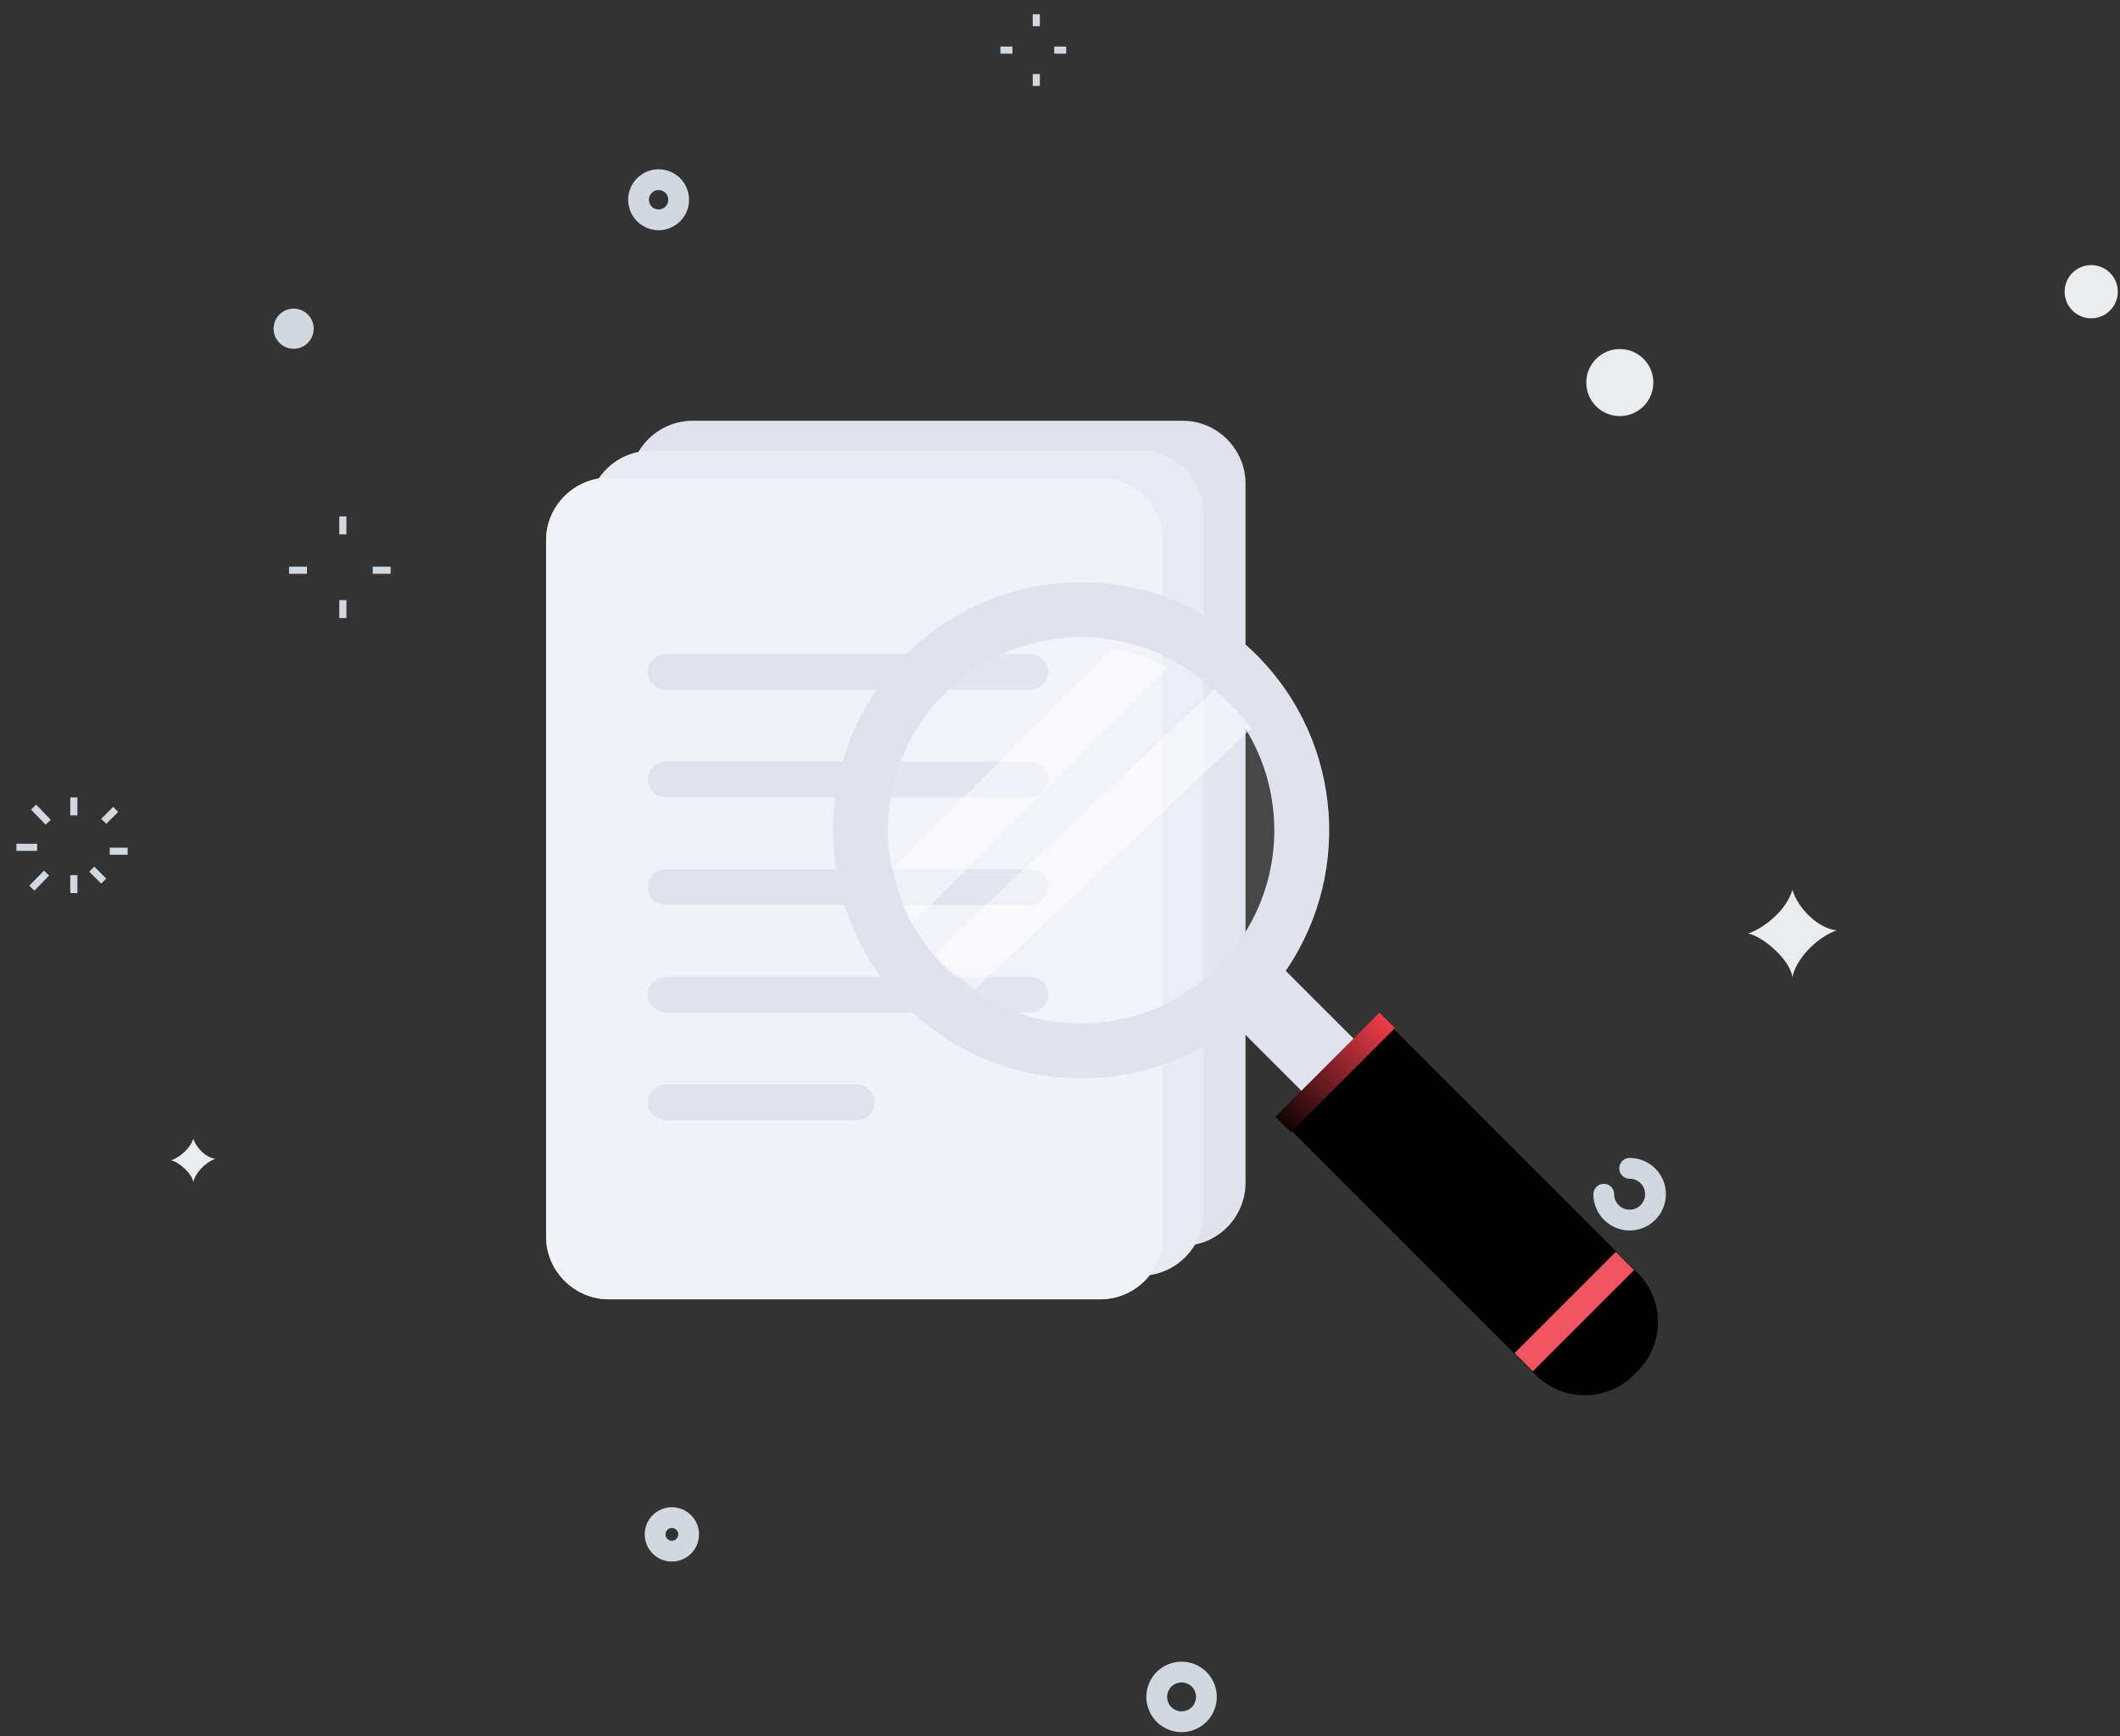 <svg width="298" height="244" viewBox="0 0 298 244" fill="none" xmlns="http://www.w3.org/2000/svg">
<rect x="0" y="0" width="298" height="244" fill="#333333" stroke="none"/>
<path d="M10.379 112.081V114.601" stroke="#D2D8DF" strokeWidth="2.921" strokeLinecap="round"/>
<path d="M4.717 113.446L6.777 115.567" stroke="#D2D8DF" strokeWidth="2.921" strokeLinecap="round"/>
<path d="M2.308 119.091H5.22" stroke="#D2D8DF" strokeWidth="2.921" strokeLinecap="round"/>
<path d="M4.481 124.836L6.541 122.716" stroke="#D2D8DF" strokeWidth="2.921" strokeLinecap="round"/>
<path d="M10.379 125.526V123.005" stroke="#D2D8DF" strokeWidth="2.921" strokeLinecap="round"/>
<path d="M14.581 123.845L12.9 122.164" stroke="#D2D8DF" strokeWidth="2.921" strokeLinecap="round"/>
<path d="M17.942 119.643H15.421" stroke="#D2D8DF" strokeWidth="2.921" strokeLinecap="round"/>
<path d="M16.261 113.761L14.581 115.442" stroke="#D2D8DF" strokeWidth="2.921" strokeLinecap="round"/>
<path d="M145.669 2V3.681" stroke="#D2D8DF" strokeWidth="2.921" strokeLinecap="round"/>
<path d="M140.627 7.042H142.308" stroke="#D2D8DF" strokeWidth="2.921" strokeLinecap="round"/>
<path d="M145.669 12.084V10.403" stroke="#D2D8DF" strokeWidth="2.921" strokeLinecap="round"/>
<path d="M149.871 7.042H148.19" stroke="#D2D8DF" strokeWidth="2.921" strokeLinecap="round"/>
<path d="M48.193 72.586V75.107" stroke="#D2D8DF" strokeWidth="2.921" strokeLinecap="round"/>
<path d="M40.63 80.149H43.151" stroke="#D2D8DF" strokeWidth="2.921" strokeLinecap="round"/>
<path d="M48.193 86.871V84.35" stroke="#D2D8DF" strokeWidth="2.921" strokeLinecap="round"/>
<path d="M54.916 80.149H52.395" stroke="#D2D8DF" strokeWidth="2.921" strokeLinecap="round"/>
<path d="M229.073 164.213C231.081 164.213 232.71 165.842 232.71 167.851C232.71 169.86 231.081 171.488 229.073 171.488C227.065 171.488 225.436 169.86 225.436 167.851" stroke="#D2D8DF" stroke-width="2.921" stroke-linecap="round"/>
<path fillRule="evenodd" clipRule="evenodd" d="M245.717 131.209C247.876 130.535 251.186 127.894 251.953 125.053C252.647 127.565 255.56 130.535 258.188 130.76C255.23 131.808 252.401 134.92 251.953 137.364C251.647 134.872 247.735 131.572 245.717 131.209Z" fill="#EBECEE"/>
<path fillRule="evenodd" clipRule="evenodd" d="M24.052 163.092C25.132 162.755 26.787 161.435 27.17 160.015C27.517 161.27 28.973 162.755 30.287 162.868C28.808 163.391 27.395 164.948 27.17 166.17C27.017 164.924 25.061 163.274 24.052 163.092Z" fill="#EBECEE"/>
<path fillRule="evenodd" clipRule="evenodd" d="M44.096 46.198C44.096 47.756 42.833 49.019 41.276 49.019C39.718 49.019 38.456 47.756 38.456 46.198C38.456 44.64 39.718 43.377 41.276 43.377C42.833 43.377 44.096 44.64 44.096 46.198Z" fill="#D1D8DF"/>
<path fillRule="evenodd" clipRule="evenodd" d="M232.405 53.772C232.405 56.376 230.294 58.487 227.692 58.487C225.088 58.487 222.978 56.376 222.978 53.772C222.978 51.168 225.088 49.058 227.692 49.058C230.294 49.058 232.405 51.168 232.405 53.772Z" fill="#EBECEE"/>
<path fillRule="evenodd" clipRule="evenodd" d="M297.693 40.999C297.693 43.064 296.019 44.739 293.954 44.739C291.889 44.739 290.216 43.064 290.216 40.999C290.216 38.933 291.889 37.259 293.954 37.259C296.019 37.259 297.693 38.933 297.693 40.999Z" fill="#EBECEE"/>
<path fillRule="evenodd" clipRule="evenodd" d="M96.799 215.664C96.799 216.966 95.744 218.021 94.442 218.021C93.141 218.021 92.086 216.966 92.086 215.664C92.086 214.362 93.141 213.306 94.442 213.306C95.744 213.306 96.799 214.362 96.799 215.664Z" stroke="#D2D8DF" stroke-width="2.921" stroke-linecap="round"/>
<path fillRule="evenodd" clipRule="evenodd" d="M95.397 28.076C95.397 29.635 94.135 30.897 92.577 30.897C91.02 30.897 89.757 29.635 89.757 28.076C89.757 26.519 91.02 25.256 92.577 25.256C94.135 25.256 95.397 26.519 95.397 28.076Z" stroke="#D2D8DF" stroke-width="2.921" stroke-linecap="round"/>
<path fillRule="evenodd" clipRule="evenodd" d="M167.33 241.771C165.528 242.457 163.511 241.551 162.826 239.749C162.14 237.947 163.045 235.929 164.848 235.244C166.649 234.558 168.666 235.463 169.351 237.265C170.037 239.068 169.132 241.085 167.33 241.771Z" stroke="#D2D8DF" stroke-width="2.921" stroke-linecap="round"/>
<path fillRule="evenodd" clipRule="evenodd" d="M166.256 175.104H97.347C92.496 175.104 88.526 171.122 88.526 166.256V67.987C88.526 63.121 92.496 59.141 97.347 59.141H166.256C171.108 59.141 175.078 63.121 175.078 67.987V166.256C175.078 171.122 171.108 175.104 166.256 175.104Z" fill="#E0E2EE"/>
<path fillRule="evenodd" clipRule="evenodd" d="M160.374 179.306H91.464C86.614 179.306 82.644 175.324 82.644 170.457V72.189C82.644 67.323 86.614 63.343 91.464 63.343H160.374C165.226 63.343 169.196 67.323 169.196 72.189V170.457C169.196 175.324 165.226 179.306 160.374 179.306Z" fill="#E8EBF2"/>
<path fillRule="evenodd" clipRule="evenodd" d="M154.652 182.622H85.6C80.74 182.622 76.762 178.657 76.762 173.811V75.949C76.762 71.103 80.74 67.14 85.6 67.14H154.652C159.514 67.14 163.493 71.103 163.493 75.949V173.811C163.493 178.657 159.514 182.622 154.652 182.622Z" fill="#D8DBEA"/>
<path fillRule="evenodd" clipRule="evenodd" d="M154.652 182.622H85.6C80.74 182.622 76.762 178.657 76.762 173.811V75.949C76.762 71.103 80.74 67.14 85.6 67.14H154.652C159.514 67.14 163.493 71.103 163.493 75.949V173.811C163.493 178.657 159.514 182.622 154.652 182.622Z" fill="#F1F2F7"/>
<path fillRule="evenodd" clipRule="evenodd" d="M144.699 96.955H93.696C92.239 96.955 91.047 95.821 91.047 94.435C91.047 93.047 92.239 91.913 93.696 91.913H144.699C146.156 91.913 147.348 93.047 147.348 94.435C147.348 95.821 146.156 96.955 144.699 96.955Z" fill="#E0E2EE"/>
<path fillRule="evenodd" clipRule="evenodd" d="M144.699 112.081H93.696C92.239 112.081 91.047 110.946 91.047 109.561C91.047 108.173 92.239 107.039 93.696 107.039H144.699C146.156 107.039 147.348 108.173 147.348 109.561C147.348 110.946 146.156 112.081 144.699 112.081Z" fill="#E0E2EE"/>
<path fillRule="evenodd" clipRule="evenodd" d="M144.699 127.206H93.696C92.239 127.206 91.047 126.072 91.047 124.686C91.047 123.3 92.239 122.164 93.696 122.164H144.699C146.156 122.164 147.348 123.3 147.348 124.686C147.348 126.072 146.156 127.206 144.699 127.206Z" fill="#E0E2EE"/>
<path fillRule="evenodd" clipRule="evenodd" d="M144.699 142.332H93.696C92.239 142.332 91.047 141.198 91.047 139.812C91.047 138.424 92.239 137.29 93.696 137.29H144.699C146.156 137.29 147.348 138.424 147.348 139.812C147.348 141.198 146.156 142.332 144.699 142.332Z" fill="#E0E2EE"/>
<path fillRule="evenodd" clipRule="evenodd" d="M120.319 157.457H93.707C92.245 157.457 91.047 156.323 91.047 154.937C91.047 153.55 92.245 152.416 93.707 152.416H120.319C121.782 152.416 122.979 153.55 122.979 154.937C122.979 156.323 121.782 157.457 120.319 157.457Z" fill="#E0E2EE"/>
<path fillRule="evenodd" clipRule="evenodd" d="M174.032 137.909C163.833 148.106 148.045 149.256 136.582 141.384C135.117 140.359 133.723 139.209 132.423 137.909C131.754 137.242 131.123 136.553 130.528 135.829C129.339 134.381 128.298 132.837 127.444 131.242C125.941 128.548 124.919 125.69 124.361 122.735C122.56 113.468 125.252 103.493 132.423 96.326C139.61 89.138 149.587 86.463 158.855 88.246C161.808 88.821 164.67 89.843 167.364 91.329C168.962 92.202 170.484 93.243 171.934 94.432C172.657 95.024 173.346 95.657 174.013 96.326C175.315 97.626 176.483 99.018 177.488 100.485C185.364 111.943 184.211 127.731 174.032 137.909Z" fill="white" fill-opacity="0.1"/>
<path fillRule="evenodd" clipRule="evenodd" d="M171.178 135.901C160.568 146.513 143.373 146.511 132.761 135.901C122.163 125.302 122.163 108.106 132.775 97.496C143.373 86.897 160.568 86.897 171.166 97.496C181.777 108.106 181.777 125.302 171.178 135.901ZM176.624 92.044C163.004 78.425 140.935 78.425 127.316 92.044C113.699 105.661 113.687 127.745 127.304 141.364C139.699 153.755 159.127 154.872 172.791 144.698C174.126 143.703 175.411 142.588 176.637 141.364C177.862 140.138 178.977 138.852 179.97 137.518C190.144 123.851 189.017 104.437 176.624 92.044Z" fill="#E0E2EE"/>
<path fillRule="evenodd" clipRule="evenodd" d="M230.221 192.701L229.649 193.273C225.867 197.058 219.672 197.058 215.888 193.273L180.96 158.346L195.294 144.012L230.221 178.94C234.006 182.724 234.006 188.917 230.221 192.701Z" fill="url(#paint0_linear_75_880)"/>
<path fillRule="evenodd" clipRule="evenodd" d="M180.723 136.45L191.044 146.771L183.717 154.096L173.398 143.775C174.76 142.76 176.069 141.621 177.322 140.372C178.571 139.123 179.71 137.812 180.723 136.45Z" fill="#E0E2EE"/>
<path fillRule="evenodd" clipRule="evenodd" d="M229.699 178.51L215.456 192.751L212.892 190.185L227.133 175.944L229.699 178.51Z" fill="#EF545F"/>
<path fillRule="evenodd" clipRule="evenodd" d="M196.086 144.506L181.454 159.138L179.28 156.965L193.912 142.332L196.086 144.506Z" fill="url(#paint1_linear_75_880)"/>
<path fillRule="evenodd" clipRule="evenodd" d="M164.154 93.845L128.27 129.727C126.919 127.305 126 124.735 125.5 122.079L156.505 91.073C159.16 91.592 161.732 92.509 164.154 93.845Z" fill="white" fill-opacity="0.5"/>
<path fillRule="evenodd" clipRule="evenodd" d="M175.919 102.374L137.124 138.971C135.735 138.056 134.412 137.027 133.179 135.863C132.544 135.264 131.944 134.65 131.382 134.002L170.649 96.955C171.337 97.487 171.99 98.053 172.623 98.652C173.856 99.816 174.965 101.061 175.919 102.374Z" fill="white" fill-opacity="0.5"/>
<defs>
<linearGradient id="paint0_linear_75_880" x1="207.01" y1="117.963" x2="154.911" y2="170.062" gradientUnits="userSpaceOnUse">
<stop stopColor="#FF8960"/>
<stop offset="1" stopColor="#FF62A5"/>
</linearGradient>
<linearGradient id="paint1_linear_75_880" x1="187.683" y1="133.929" x2="170.877" y2="150.735" gradientUnits="userSpaceOnUse">
<stop stop-color="#FF404E"/>
<stop offset="1" stopColor="#FF62A5"/>
</linearGradient>
</defs>
</svg>
